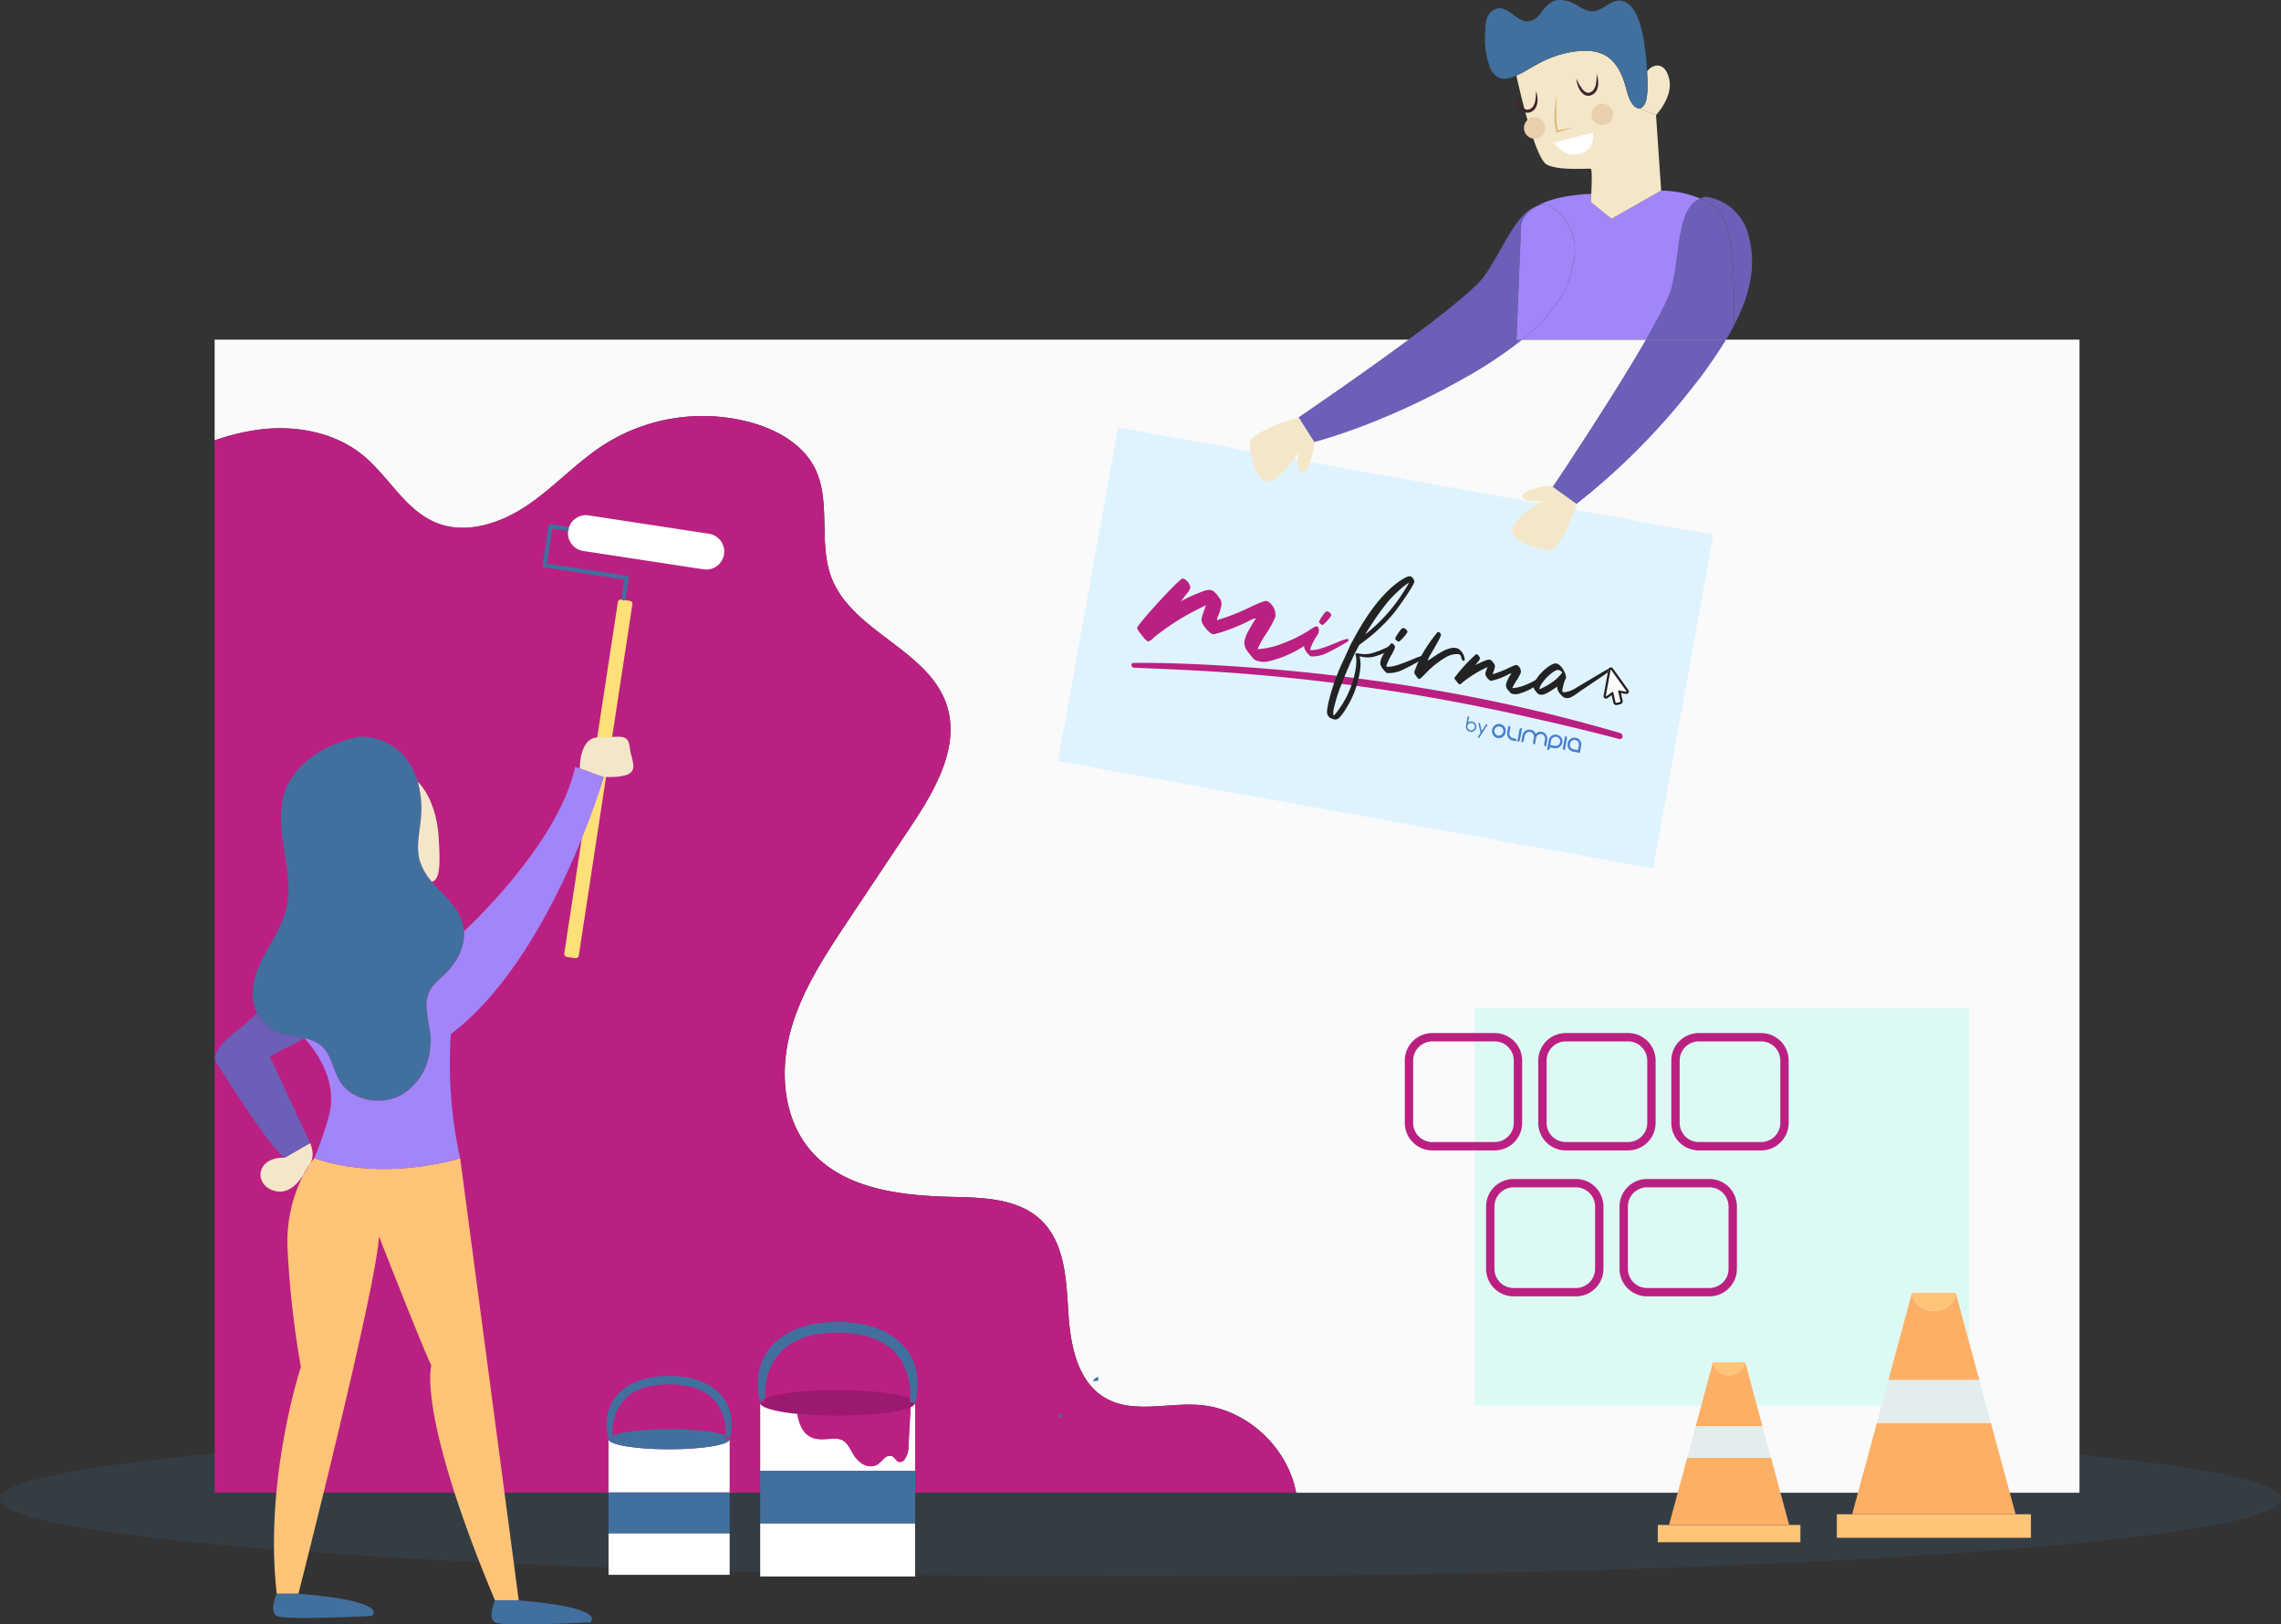 <svg xmlns="http://www.w3.org/2000/svg" width="557.421" height="396.994" viewBox="0 0 557.421 396.994">
  <rect x="0" y="0" width="557.421" height="396.994" fill="#333333" stroke="none"/>
  <g id="Grupo_2984" data-name="Grupo 2984" transform="translate(-405 -100)">
    <ellipse id="Elipse_140" data-name="Elipse 140" cx="278.71" cy="18.973" rx="278.71" ry="18.973" transform="translate(405 447.326)" fill="#41709e" opacity="0.17" style="mix-blend-mode: color-burn;isolation: isolate"/>
    <path id="Trazado_7700" data-name="Trazado 7700" d="M907.6,195.2V477H716.166c-2.1-11.246-12.288-20.635-23.759-21.452-7.715-.571-16.165,2.184-22.86-1.694-6.919-4-8.593-13.1-9.062-21.064-.49-7.98-.878-16.859-6.634-22.391-5.511-5.266-13.941-5.531-21.554-5.694-12.614-.286-26.677-1.837-34.862-11.43-6.613-7.8-7.511-19.207-4.837-29.066s8.43-18.533,14.084-27.044q7.623-11.451,15.267-22.9c5.96-8.94,12.185-19.615,8.8-29.82-4.47-13.492-23.126-17.84-28.167-31.148-3.245-8.531.061-18.737-4.123-26.86-2.919-5.654-8.961-9.083-15.084-10.859a44.96,44.96,0,0,0-36.311,5.266c-6.674,4.286-12.083,10.287-18.635,14.757s-15.063,7.348-22.391,4.368c-7.613-3.1-11.614-11.348-17.982-16.553-6.7-5.45-15.859-7.246-24.452-6.328a53.858,53.858,0,0,0-11.736,2.736V195.2Z" transform="translate(5.581 -12.196)" fill="#fafafa"/>
    <g id="Grupo_2965" data-name="Grupo 2965" transform="translate(5.581 -12.196)">
      <g id="Grupo_2952" data-name="Grupo 2952">
        <rect id="Rectángulo_1016" data-name="Rectángulo 1016" width="147.802" height="82.87" transform="translate(672.653 216.655) rotate(10.216)" fill="#dff3fe"/>
      </g>
      <g id="Grupo_2964" data-name="Grupo 2964">
        <g id="Grupo_2953" data-name="Grupo 2953">
          <path id="Trazado_7701" data-name="Trazado 7701" d="M676.543,275.375c7.886.332,15.771.654,23.644,1.225q11.649.844,23.248,2.252,23.2,2.8,46.055,7.831c8.575,1.878,17.126,3.873,25.613,6.116.926.245,1.162-1.19.264-1.452a407.961,407.961,0,0,0-46.014-10.62,466.129,466.129,0,0,0-46.643-5.572c-8.741-.6-17.509-1.017-26.272-.954-.771.006-.633,1.143.105,1.174Z" fill="#ba2081"/>
        </g>
        <g id="Grupo_2954" data-name="Grupo 2954">
          <path id="Trazado_7702" data-name="Trazado 7702" d="M730.592,267.673c3.487-6.374,7.121-10.858,10.853-13.463a14.955,14.955,0,0,1,1.62-.955,1.92,1.92,0,0,1,1-.235c.308.056.6.353.847.864a1.078,1.078,0,0,1,.123.268.835.835,0,0,1,0,.269l-.067.233a13.494,13.494,0,0,1-.94,1.667c-.519.837-1.127,1.755-1.8,2.736-.692.977-1.315,1.844-1.893,2.6a37.021,37.021,0,0,1-3.573,3.884,40.17,40.17,0,0,1-4.138,3.486l-.99.727-.806,1.47c-1.271,2.538-2.416,5.2-3.479,7.944a38.843,38.843,0,0,0-2,6.3,4.64,4.64,0,0,0-.1,1.109l-.008.047a1.4,1.4,0,0,1,.01.345l.02.028,0,.024.019.028c.095.017.36-.229.776-.766s.845-1.145,1.288-1.824a25.463,25.463,0,0,0,2.061-4.06,22.994,22.994,0,0,0,1.2-4.168,14.859,14.859,0,0,0,.252-2.331,4.835,4.835,0,0,0-.2-1.727l.006-.17a.185.185,0,0,1,.046-.115,1.413,1.413,0,0,1,.42-.021,6.612,6.612,0,0,1,.716.106,6.847,6.847,0,0,0,3.441-.33c.311-.091.706-.24,1.2-.419.474-.183.929-.394,1.384-.605a7.6,7.6,0,0,0,.942-.466,1.1,1.1,0,0,1,.669-.173c.19.035.282.2.254.488-.039.213-.459.5-1.246.925a15.626,15.626,0,0,1-2.672,1.082,6.3,6.3,0,0,1-3.262.289l-.9-.164a8.374,8.374,0,0,1,.24,1.783,13.723,13.723,0,0,1-.272,2.573,25.7,25.7,0,0,1-1.188,4.243,22.389,22.389,0,0,1-2.006,4.021,12.293,12.293,0,0,1-1.671,2.318,1.408,1.408,0,0,1-1.169.5,4.231,4.231,0,0,1-.765-.237,1.772,1.772,0,0,1-.7-.446,2.265,2.265,0,0,1-.362-.7,1.469,1.469,0,0,1-.063-.6,9.854,9.854,0,0,1,.138-1.029c.039-.214.082-.451.106-.716a52.529,52.529,0,0,1,4-11.23l1.553-3.417Zm3.379-1.2c.089-.081.2-.159.317-.26a40.306,40.306,0,0,0,8.58-10.128c.235-.349.406-.612.516-.813.105-.177.179-.31.22-.4.036-.067.077-.157.114-.224l.037-.067-.276.17a14.738,14.738,0,0,0-2,1.572,30.642,30.642,0,0,0-2.3,2.253c-.52.567-1.126,1.339-1.865,2.307s-1.367,1.859-1.939,2.711a5.308,5.308,0,0,0-.3.459c-.267.392-.539.809-.843,1.268s-.552.88-.759,1.21a3.616,3.616,0,0,0-.345.549l-.009.048A4.27,4.27,0,0,0,733.971,266.474Z" fill="#222"/>
          <path id="Trazado_7703" data-name="Trazado 7703" d="M738.186,276.577a6.047,6.047,0,0,1-1.4-1.872,2.069,2.069,0,0,1-.011-.884,4.724,4.724,0,0,1,.621-1.529,11.8,11.8,0,0,1,2.044-2.887l.123,0a1.317,1.317,0,0,1,.727.72.7.7,0,0,1,.011.345,9.474,9.474,0,0,1-.908,1.893,15.582,15.582,0,0,0-1.113,2.346l-.078.427c1.454.093,2.8-.323,6.588-1.865a12.677,12.677,0,0,1,2.486-.871.337.337,0,0,1,.3.4.358.358,0,0,1-.087.2,54.254,54.254,0,0,1-5.358,2.921,7.664,7.664,0,0,1-3.618.763A.767.767,0,0,1,738.186,276.577Zm2.95-7.6a1.232,1.232,0,0,1-.754-.7l-.011-.075a10.057,10.057,0,0,1,1.52-2.3c.162-.215.336-.232.645-.176a1.359,1.359,0,0,1,.851.841l0,.023c-.073.4-1.844,2.458-2.176,2.4Z" fill="#222"/>
          <path id="Trazado_7704" data-name="Trazado 7704" d="M745.511,277.394c-.4-.489-.509-.705-.453-1.013a27.18,27.18,0,0,1,1.906-4.285,38.1,38.1,0,0,1,3.75-5.4.426.426,0,0,1,.254-.051.9.9,0,0,1,.544.515.572.572,0,0,1,.019.3c-.069.379-.485,1.185-2.128,4.023a16.832,16.832,0,0,0-1.076,2.01c-.009.047.011.075.034.079.143.026.567-.289,1.3-.793,2.523-1.747,4.294-2.454,5.527-2.229a1.9,1.9,0,0,1,1.054.534,3.491,3.491,0,0,1,1.124,2.312.322.322,0,0,1-.274.293l-.052.015c-.237-.043-.589-.67-.541-.931.026-.143-.134-.343-.231-.483a1,1,0,0,0-.519-.242,5.494,5.494,0,0,0-2.952.737,23.42,23.42,0,0,0-4.205,3.181c-1.844,1.919-2.217,2.219-2.407,2.184A1.749,1.749,0,0,1,745.511,277.394Z" fill="#222"/>
          <path id="Trazado_7705" data-name="Trazado 7705" d="M755.388,278.725c-.323-.378-.576-.742-.554-.861a39.678,39.678,0,0,1,5.318-5.8l.122,0a1.41,1.41,0,0,1,.738.8.567.567,0,0,1,.062.33,2.272,2.272,0,0,1-.506.765l-.583.777a18.194,18.194,0,0,1,2.59-1.171,2.116,2.116,0,0,1,.886-.158,1.086,1.086,0,0,1,.319.132,2.769,2.769,0,0,1,.671.759,1.142,1.142,0,0,1,.25,1.05,6.732,6.732,0,0,1-.3,1,2.27,2.27,0,0,0-.185.481l0,.123.023.005a26.085,26.085,0,0,0,4.095-1.633c1.15-.526,1.54-.651,1.753-.612a.44.44,0,0,1,.158.078,1.913,1.913,0,0,1,.843,1.7l-.058.185a11.424,11.424,0,0,1-1.124,2,10.99,10.99,0,0,0-.916,1.671l-.005.024.024,0a10.061,10.061,0,0,0,2.182-.412,17.472,17.472,0,0,0,3.692-1.7c.588-.408.916-.593,1.106-.559.118.022.168.154.181.352l0,.293c-.065.356-.339.649-1.076,1.2a12.964,12.964,0,0,1-4.022,2.038,3.3,3.3,0,0,1-1.783.239c-.617-.112-.722-.205-1.216-.858a1.837,1.837,0,0,1-.615-1.607,8.33,8.33,0,0,1,1.294-2.533l.033-.043-.02-.028a2.319,2.319,0,0,0-.733.258,16.3,16.3,0,0,1-4.308,1.594,2.743,2.743,0,0,1-1.324-1.613.681.681,0,0,1,.019-.242,6.359,6.359,0,0,1,.25-.836l.253-.714-.567.289a28.435,28.435,0,0,0-5.594,3.54,1.11,1.11,0,0,1-.692.438A3.14,3.14,0,0,1,755.388,278.725Z" fill="#222"/>
          <path id="Trazado_7706" data-name="Trazado 7706" d="M774.882,281.339c-.623-.751-.77-1.022-.627-1.8.366-2.016,4.08-5.458,5.526-5.194.783.142,1.807,1.382,2.2,2.7l.188.72a9.837,9.837,0,0,0-.876,2.658l-.035.19c-.1.546-.049.677.188.72l.138.05a6.185,6.185,0,0,0,2.993-1.1c1-.528,7.922-4.789,8.159-4.746.166.03.211.186.187.451-.064.356-6.578,4.544-7.74,5.41-1.639,1.2-2.333,1.512-3.069,1.378-.592-.108-.808-.27-1.494-1.08a3.125,3.125,0,0,1-.606-1.115l-.066-.576c-1.842,1.233-3,2.053-4.009,1.967l-.242-.02C775.393,281.9,775.268,281.776,774.882,281.339Zm4.526-2.926a9.54,9.54,0,0,0,1.788-1.881c.021-.118-.587-.547-.943-.612-.972-.177-3.917,2.547-4.545,4.246l-.138.489A15.077,15.077,0,0,0,779.408,278.413Z" fill="#222"/>
        </g>
        <g id="Grupo_2957" data-name="Grupo 2957">
          <g id="Grupo_2955" data-name="Grupo 2955">
            <path id="Trazado_7707" data-name="Trazado 7707" d="M758.186,288.735l.011-.008a1.281,1.281,0,1,1-.532.825l.4-2.167a.183.183,0,0,1,.36.066Zm.577,1.948a.916.916,0,1,0-.589-.38A.882.882,0,0,0,758.763,290.683Z" fill="#487fc9"/>
            <path id="Trazado_7708" data-name="Trazado 7708" d="M761.224,291.314l-.487-2.234a.171.171,0,0,1-.005-.087.184.184,0,0,1,.212-.148.181.181,0,0,1,.119.076.2.2,0,0,1,.031.075l.412,1.883,1.048-1.618a.187.187,0,0,1,.057-.059.176.176,0,0,1,.136-.029.179.179,0,0,1,.117.076.182.182,0,0,1-.006.217l-1.928,2.977a.182.182,0,0,1-.054.057.182.182,0,0,1-.256-.045.185.185,0,0,1,.005-.217Z" fill="#487fc9"/>
          </g>
          <g id="Grupo_2956" data-name="Grupo 2956">
            <path id="Trazado_7709" data-name="Trazado 7709" d="M779.353,294.475h0l.039-.006a1.118,1.118,0,1,0-.916-1.308l-.2,1.1,1.044.19Zm-1.453-1.419h0a1.684,1.684,0,1,1,1.348,2l-1.1-.2-.055.307a.512.512,0,0,1-.626.305l.069-.381.019-.034.192-1.056a.119.119,0,0,1-.024.059l.018-.1a.161.161,0,0,1,.026-.071l.132-.725A.249.249,0,0,1,777.9,293.056Z" fill="#487fc9"/>
            <path id="Trazado_7710" data-name="Trazado 7710" d="M764.627,290.642h0a1.134,1.134,0,0,0,.877,1.314,1.13,1.13,0,0,0,.417-2.22l-.012,0A1.114,1.114,0,0,0,764.627,290.642Zm-.564-.1h0a1.678,1.678,0,1,1,3.3.6,1.678,1.678,0,1,1-3.3-.6Z" fill="#487fc9"/>
            <path id="Trazado_7711" data-name="Trazado 7711" d="M768.035,289.562h0l-.308,1.695a1.766,1.766,0,0,0,1.123,1.866l1.188.216a.616.616,0,0,0-.343-.633l-.684-.125a1.23,1.23,0,0,1-.734-1.212l.239-1.314C768.551,289.859,768.359,289.621,768.035,289.562Z" fill="#487fc9"/>
            <path id="Trazado_7712" data-name="Trazado 7712" d="M771.388,290.146h0c-.324-.058-.588.1-.622.281l-.221,1.215c0,.025-.021.047-.013.074l-.018.1.011-.061-.212,1.167-.089.491a.513.513,0,0,0,.623-.293l.219-1.2.013-.074.02-.11-.011.061.206-1.13.006-.037Z" fill="#487fc9"/>
            <path id="Trazado_7713" data-name="Trazado 7713" d="M771.167,293.544h0l.31-1.707a1.74,1.74,0,0,1,1.706-1.339l.516.094a1.5,1.5,0,0,1,1,.969,1.546,1.546,0,0,1,1.29-.552l.42.076a1.751,1.751,0,0,1,1.138,1.856l-.31,1.707c-.324-.059-.514-.309-.481-.493l.242-1.326a1.232,1.232,0,0,0-.735-1.212l-.312-.057a1.216,1.216,0,0,0-1.114.876l-.241,1.326a.047.047,0,0,1-.018.035l-.065.356c-.324-.059-.514-.309-.481-.493l.241-1.327a1.215,1.215,0,0,0-.734-1.211l-.4-.072a1.231,1.231,0,0,0-1.114.875l-.241,1.327A.524.524,0,0,1,771.167,293.544Z" fill="#487fc9"/>
            <path id="Trazado_7714" data-name="Trazado 7714" d="M781.884,292.081h0c.323.058.516.3.481.493l-.219,1.2-.014.074-.018.1.012-.061-.215,1.179-.089.491c-.312-.057-.514-.309-.478-.506l.219-1.2.013-.074.018-.1-.009.049.2-1.13.007-.036Z" fill="#487fc9"/>
            <path id="Trazado_7715" data-name="Trazado 7715" d="M783.962,295.313h0l.039-.006,1.042.19.2-1.105a1.1,1.1,0,1,0-2.159-.393,1.1,1.1,0,0,0,.844,1.3Zm1.86-.816h0a.243.243,0,0,1-.031.1l-.129.713a.216.216,0,0,1,0,.088l-.018.1a.114.114,0,0,1,0-.063l-.138.761-1.644-.3a1.708,1.708,0,0,1-1.348-2,1.684,1.684,0,1,1,3.313.6Z" fill="#487fc9"/>
          </g>
        </g>
        <g id="Grupo_2961" data-name="Grupo 2961">
          <g id="Grupo_2959" data-name="Grupo 2959">
            <g id="Grupo_2958" data-name="Grupo 2958">
              <path id="Trazado_7716" data-name="Trazado 7716" d="M719.571,272.5a6.039,6.039,0,0,1-1.4-1.872,2.053,2.053,0,0,1-.01-.884,4.732,4.732,0,0,1,.621-1.529,11.768,11.768,0,0,1,2.044-2.887l.123,0a1.316,1.316,0,0,1,.726.72.689.689,0,0,1,.011.345,9.347,9.347,0,0,1-.908,1.893,15.376,15.376,0,0,0-1.112,2.347l-.078.426c1.453.093,2.8-.323,6.587-1.865a12.73,12.73,0,0,1,2.487-.871.336.336,0,0,1,.295.4.363.363,0,0,1-.086.2,54.345,54.345,0,0,1-5.359,2.922,7.675,7.675,0,0,1-3.618.763A.768.768,0,0,1,719.571,272.5Zm2.95-7.6a1.233,1.233,0,0,1-.755-.7l-.011-.076a10.1,10.1,0,0,1,1.52-2.3c.162-.216.337-.233.645-.177a1.363,1.363,0,0,1,.852.841l0,.024c-.074.4-1.844,2.458-2.176,2.4Z" fill="#ba2081"/>
            </g>
          </g>
          <g id="Grupo_2960" data-name="Grupo 2960">
            <path id="Trazado_7717" data-name="Trazado 7717" d="M678.465,267.435c-.673-.785-1.2-1.543-1.153-1.79.179-.987,10.1-11.823,11.061-12.056l.256-.005a2.942,2.942,0,0,1,1.534,1.655,1.184,1.184,0,0,1,.13.687,4.728,4.728,0,0,1-1.054,1.592l-1.211,1.615a37.9,37.9,0,0,1,5.387-2.436,4.377,4.377,0,0,1,1.843-.327,2.226,2.226,0,0,1,.664.273,5.777,5.777,0,0,1,1.4,1.579,2.379,2.379,0,0,1,.52,2.185,14.2,14.2,0,0,1-.632,2.076,4.781,4.781,0,0,0-.386,1l0,.255.05.009a54.085,54.085,0,0,0,8.517-3.395c2.391-1.094,3.2-1.354,3.647-1.274a.926.926,0,0,1,.327.162,3.98,3.98,0,0,1,1.754,3.53l-.121.386a23.783,23.783,0,0,1-2.337,4.162,23,23,0,0,0-1.906,3.476l-.009.049.049.009a21.006,21.006,0,0,0,4.539-.856,36.359,36.359,0,0,0,7.679-3.548c1.225-.848,1.907-1.233,2.3-1.162.247.045.35.319.377.732l-.009.61c-.135.74-.7,1.35-2.238,2.5a27,27,0,0,1-8.366,4.238c-1.888.574-2.574.7-3.709.5-1.283-.233-1.5-.426-2.53-1.785-1.045-1.261-1.5-2.108-1.278-3.342.215-1.184,1.054-2.713,2.691-5.27l.068-.09-.041-.058a4.794,4.794,0,0,0-1.525.538c-2.61,1.462-8.172,3.458-8.961,3.315-.839-.153-2.768-2.441-2.754-3.356a1.377,1.377,0,0,1,.04-.5,13.277,13.277,0,0,1,.52-1.74l.525-1.485-1.18.6a59.182,59.182,0,0,0-11.635,7.365,2.313,2.313,0,0,1-1.44.91A6.512,6.512,0,0,1,678.465,267.435Z" fill="#ba2081"/>
          </g>
        </g>
        <path id="Trazado_7718" data-name="Trazado 7718" d="M793.171,275.306a.613.613,0,0,0-.712.523L791.3,282.18a.61.61,0,0,0,.479.739.651.651,0,0,0,.5-.12l.984-.7.419,1.85a.724.724,0,0,0,.869.546l.863-.2a.727.727,0,0,0,.547-.866l-.42-1.857,1.189.211a.611.611,0,0,0,.614-.977l-3.757-5.236a.655.655,0,0,0-.412-.271Z" fill="#fff"/>
        <g id="Grupo_2963" data-name="Grupo 2963">
          <g id="Grupo_2962" data-name="Grupo 2962">
            <path id="Trazado_7719" data-name="Trazado 7719" d="M793.072,275.851a.105.105,0,0,1,.062.049l3.757,5.236c.055.077.024.126-.069.11l-1.841-.327a.106.106,0,0,0-.131.137l.567,2.5a.173.173,0,0,1-.129.2l-.866.2a.173.173,0,0,1-.068,0,.171.171,0,0,1-.136-.13l-.565-2.494a.11.11,0,0,0-.084-.093.124.124,0,0,0-.093.026l-1.522,1.081a.113.113,0,0,1-.076.026c-.029-.006-.043-.039-.033-.1l1.158-6.35c.011-.057.037-.084.069-.078m.1-.545a.613.613,0,0,0-.712.523L791.3,282.18a.61.61,0,0,0,.479.739.651.651,0,0,0,.5-.12l.984-.7.419,1.85a.724.724,0,0,0,.869.546l.863-.2a.727.727,0,0,0,.547-.866l-.42-1.857,1.189.211a.611.611,0,0,0,.614-.977l-3.757-5.236a.655.655,0,0,0-.412-.271Z" fill="#222"/>
          </g>
        </g>
      </g>
    </g>
    <g id="Grupo_2971" data-name="Grupo 2971" transform="translate(5.581 -12.196)">
      <path id="Trazado_7776" data-name="Trazado 7776" d="M0,0H120.8V97.145H0Z" transform="translate(759.767 358.566)" fill="#ddf9f4"/>
      <g id="Grupo_2966" data-name="Grupo 2966">
        <path id="Trazado_7720" data-name="Trazado 7720" d="M764.673,393.341H749.444a6.734,6.734,0,0,1-6.727-6.727V371.388a6.735,6.735,0,0,1,6.727-6.728h15.229a6.735,6.735,0,0,1,6.725,6.728v15.226A6.734,6.734,0,0,1,764.673,393.341ZM749.444,366.7a4.692,4.692,0,0,0-4.686,4.686v15.226a4.692,4.692,0,0,0,4.686,4.686h15.229a4.691,4.691,0,0,0,4.684-4.686V371.388a4.69,4.69,0,0,0-4.684-4.686Z" fill="#ba2081"/>
      </g>
      <g id="Grupo_2967" data-name="Grupo 2967">
        <path id="Trazado_7721" data-name="Trazado 7721" d="M797.284,393.341H782.058a6.734,6.734,0,0,1-6.727-6.727V371.388a6.735,6.735,0,0,1,6.727-6.728h15.226a6.735,6.735,0,0,1,6.728,6.728v15.226A6.735,6.735,0,0,1,797.284,393.341ZM782.058,366.7a4.692,4.692,0,0,0-4.686,4.686v15.226a4.692,4.692,0,0,0,4.686,4.686h15.226a4.693,4.693,0,0,0,4.687-4.686V371.388a4.692,4.692,0,0,0-4.687-4.686Z" fill="#ba2081"/>
      </g>
      <g id="Grupo_2968" data-name="Grupo 2968">
        <path id="Trazado_7722" data-name="Trazado 7722" d="M784.538,429.007H769.309a6.734,6.734,0,0,1-6.725-6.726V407.053a6.735,6.735,0,0,1,6.725-6.727h15.229a6.735,6.735,0,0,1,6.725,6.727v15.228A6.734,6.734,0,0,1,784.538,429.007Zm-15.229-26.64a4.691,4.691,0,0,0-4.684,4.686v15.228a4.689,4.689,0,0,0,4.684,4.685h15.229a4.689,4.689,0,0,0,4.684-4.685V407.053a4.691,4.691,0,0,0-4.684-4.686Z" fill="#ba2081"/>
      </g>
      <g id="Grupo_2969" data-name="Grupo 2969">
        <path id="Trazado_7723" data-name="Trazado 7723" d="M817.151,429.007H801.923a6.735,6.735,0,0,1-6.728-6.726V407.053a6.735,6.735,0,0,1,6.728-6.727h15.228a6.734,6.734,0,0,1,6.725,6.727v15.228A6.734,6.734,0,0,1,817.151,429.007Zm-15.228-26.64a4.692,4.692,0,0,0-4.686,4.686v15.228a4.69,4.69,0,0,0,4.686,4.685h15.228a4.689,4.689,0,0,0,4.684-4.685V407.053a4.691,4.691,0,0,0-4.684-4.686Z" fill="#ba2081"/>
      </g>
      <g id="Grupo_2970" data-name="Grupo 2970">
        <path id="Trazado_7724" data-name="Trazado 7724" d="M829.8,393.341H814.572a6.733,6.733,0,0,1-6.725-6.727V371.388a6.734,6.734,0,0,1,6.725-6.728H829.8a6.735,6.735,0,0,1,6.728,6.728v15.226A6.735,6.735,0,0,1,829.8,393.341ZM814.572,366.7a4.69,4.69,0,0,0-4.684,4.686v15.226a4.691,4.691,0,0,0,4.684,4.686H829.8a4.693,4.693,0,0,0,4.687-4.686V371.388A4.692,4.692,0,0,0,829.8,366.7Z" fill="#ba2081"/>
      </g>
    </g>
    <g id="Grupo_2972" data-name="Grupo 2972" transform="translate(5.581 -12.196)">
      <line id="Línea_125" data-name="Línea 125" x1="0.038" transform="translate(883.111 449.421)" fill="none"/>
      <rect id="Rectángulo_1018" data-name="Rectángulo 1018" width="47.427" height="5.747" transform="translate(848.298 482.267)" fill="#ffc477"/>
      <path id="Trazado_7725" data-name="Trazado 7725" d="M885.966,459.983H858.057l2.856-10.561h22.2Z" fill="#e4eded"/>
      <path id="Trazado_7726" data-name="Trazado 7726" d="M891.987,482.267h-39.95l6.021-22.284h27.909Z" fill="#feaf66"/>
      <line id="Línea_126" data-name="Línea 126" x1="0.082" transform="translate(885.966 459.983)" fill="none"/>
      <path id="Trazado_7727" data-name="Trazado 7727" d="M883.111,449.421h-22.2l5.743-21.262s.284,4.358,5.359,4.358,5.352-4.358,5.352-4.358Z" fill="#feaf66"/>
      <path id="Trazado_7728" data-name="Trazado 7728" d="M825.906,445.112a4.019,4.019,0,0,1-7.87,0Z" fill="#ffc477"/>
      <line id="Línea_127" data-name="Línea 127" x1="0.028" transform="translate(830.126 460.736)" fill="none"/>
      <rect id="Rectángulo_1019" data-name="Rectángulo 1019" width="34.85" height="4.223" transform="translate(804.546 484.871)" fill="#ffc477"/>
      <path id="Trazado_7729" data-name="Trazado 7729" d="M832.225,468.5H811.717l2.1-7.761h16.311Z" fill="#e4eded"/>
      <path id="Trazado_7730" data-name="Trazado 7730" d="M836.649,484.871H807.293l4.424-16.375h20.508Z" fill="#feaf66"/>
      <line id="Línea_128" data-name="Línea 128" x1="0.06" transform="translate(832.225 468.496)" fill="none"/>
      <path id="Trazado_7731" data-name="Trazado 7731" d="M830.126,460.736H813.815l4.221-15.624a4.019,4.019,0,0,0,7.87,0Z" fill="#feaf66"/>
      <path id="Trazado_7732" data-name="Trazado 7732" d="M877.367,428.159s-.283,4.358-5.352,4.358-5.359-4.358-5.359-4.358Z" fill="#ffc477"/>
    </g>
    <path id="Trazado_7733" data-name="Trazado 7733" d="M716.166,477h-264.3V219.819a53.858,53.858,0,0,1,11.736-2.736c8.593-.918,17.757.878,24.452,6.328,6.368,5.205,10.369,13.451,17.982,16.553,7.328,2.98,15.839.1,22.391-4.368s11.961-10.471,18.635-14.757a44.96,44.96,0,0,1,36.311-5.266c6.123,1.776,12.165,5.205,15.084,10.859,4.184,8.123.878,18.329,4.123,26.86,5.041,13.308,23.7,17.656,28.167,31.148,3.388,10.2-2.837,20.88-8.8,29.82q-7.623,11.451-15.267,22.9c-5.654,8.511-11.41,17.186-14.084,27.044s-1.776,21.269,4.837,29.066c8.185,9.593,22.248,11.144,34.862,11.43,7.613.163,16.043.428,21.554,5.694,5.756,5.532,6.144,14.411,6.634,22.391.469,7.96,2.143,17.064,9.062,21.064,6.7,3.878,15.145,1.123,22.86,1.694C703.878,456.361,714.063,465.75,716.166,477Z" transform="translate(5.581 -12.196)" fill="#ba2081"/>
    <g id="Grupo_2976" data-name="Grupo 2976" transform="translate(5.581 -12.196)">
      <g id="Grupo_2973" data-name="Grupo 2973">
        <path id="Trazado_7734" data-name="Trazado 7734" d="M771.135,167.274l-1.127,27.911h1.423a103.473,103.473,0,0,1-14.713,9.722c-20.111,11.331-36.154,15.323-36.154,15.323l-3.827-6.025s39.685-26.894,45.175-34.251c4.658-6.284,7.763-15.674,13.068-17.393C771.154,164.742,771.135,167.274,771.135,167.274Z" fill="#6c5fb7"/>
      </g>
      <path id="Trazado_7735" data-name="Trazado 7735" d="M826.808,170.084c1.534,6.081,1.035,12.717-3.715,21.774.222-7.043.3-23.216-3.235-27.56a12.9,12.9,0,0,0-4.972-3.6,5.367,5.367,0,0,1,1.368-.425A12.525,12.525,0,0,1,826.808,170.084Z" fill="#6c5fb7"/>
      <g id="Grupo_2974" data-name="Grupo 2974">
        <path id="Trazado_7736" data-name="Trazado 7736" d="M819.858,164.3c3.531,4.344,3.457,20.517,3.235,27.56-.555,1.072-1.165,2.181-1.867,3.327H801.652c3.2-5.545,5.637-10.24,6.266-12.643,2.162-8.281,1.2-19.316,6.968-21.848A12.9,12.9,0,0,1,819.858,164.3Z" fill="#6c5fb7"/>
      </g>
      <path id="Trazado_7737" data-name="Trazado 7737" d="M779.009,230.969c1.571-2.347,14.565-21.792,22.643-35.784h19.574a114.561,114.561,0,0,1-8.78,12.439,165.575,165.575,0,0,1-27.5,27.523c-.2.148-.3.222-.3.222l-5.8-4.159S778.9,231.136,779.009,230.969Z" fill="#6c5fb7"/>
      <g id="Grupo_2975" data-name="Grupo 2975">
        <path id="Trazado_7738" data-name="Trazado 7738" d="M814.886,160.694c-5.767,2.532-4.806,13.567-6.968,21.848-.629,2.4-3.069,7.1-6.266,12.643H771.431c8.595-7.006,11.756-13.235,12.661-19.722a12.518,12.518,0,0,0-6.118-13.05,5.733,5.733,0,0,0-2.976.148c2.477-1.423,6.562-2.68,13.29-2.994-.074,1.164-.129,2.014-.129,2.014l5.083,4.085,12.125-6.894A26.211,26.211,0,0,1,814.886,160.694Z" fill="#a285f8"/>
      </g>
      <path id="Trazado_7739" data-name="Trazado 7739" d="M807.363,131.675c.869,4.325-3.253,8.65-3.253,8.65l-4.159-1.645c.961,0,1.553-1.128,1.775-2.089a17.7,17.7,0,0,0,.295-4.417c-.018-.851-.055-1.682-.11-2.533C803.556,127.534,806.476,127.4,807.363,131.675Z" fill="#f4e7c9"/>
      <path id="Trazado_7740" data-name="Trazado 7740" d="M804.11,140.325l1.257,18.447-12.125,6.894-5.083-4.085s.055-.85.129-2.014c.111-2.366.24-6.008-.129-6.119-.536-.166-7.6.536-10.7-1-3.124-1.534-7.449-21.681-7.449-21.681l-.037-.093c2.125-.942,4.048-2.273,6.1-3.308a25.781,25.781,0,0,1,8.207-2.588c2.606-.351,5.416-.277,7.671,1.091,2.625,1.626,3.974,4.695,4.787,7.689.444,1.59.813,3.327,2,4.51a1.849,1.849,0,0,0,1.109.61h.111Z" fill="#f4e7c9"/>
      <path id="Trazado_7741" data-name="Trazado 7741" d="M762.429,119.457a7.745,7.745,0,0,1,.333-2.68,3.628,3.628,0,0,1,2.643-2.533c2.773-.443,4.787,3.475,7.6,3.161a4.8,4.8,0,0,0,2.957-2.015,9.948,9.948,0,0,1,2.551-2.643c1.959-1.127,4.455-.351,6.414.777a7.539,7.539,0,0,0,3.512,1.46c2.458.055,4.307-2.7,6.783-2.643,1.941.055,3.4,1.848,4.2,3.641a25.813,25.813,0,0,1,1.849,7.079c.314,2.181.536,4.381.647,6.58.055.851.092,1.682.11,2.533a17.7,17.7,0,0,1-.295,4.417c-.222.961-.814,2.089-1.775,2.089h-.111a1.849,1.849,0,0,1-1.109-.61c-1.183-1.183-1.552-2.92-2-4.51-.813-2.994-2.162-6.063-4.787-7.689-2.255-1.368-5.065-1.442-7.671-1.091a25.781,25.781,0,0,0-8.207,2.588c-2.051,1.035-3.974,2.366-6.1,3.308-.074.037-.13.056-.2.093-1.386.591-3.013.98-4.343.277a5.193,5.193,0,0,1-2.145-3.124A19.66,19.66,0,0,1,762.429,119.457Z" fill="#41709e"/>
      <path id="Trazado_7742" data-name="Trazado 7742" d="M784.647,235.369s.092-.074.3-.222c0,0-4.232,12.328-7.467,11.552s-8.133-1.9-8.539-4.676c-.426-2.754,7.264-7.394,7.264-7.394s-3.863.481-4.7-.85c-.814-1.331,4.473-3.013,7.5-2.81-.111.167-.166.241-.166.241Z" fill="#f4e7c9"/>
      <path id="Trazado_7743" data-name="Trazado 7743" d="M777.974,162.413a12.518,12.518,0,0,1,6.118,13.05c-.9,6.487-4.066,12.716-12.661,19.722h-1.423l1.127-27.911s.019-2.532,3.845-4.713H775A5.733,5.733,0,0,1,777.974,162.413Z" fill="#a285f8"/>
      <path id="Trazado_7744" data-name="Trazado 7744" d="M720.564,220.23c.073,3.032-1.978,8.392-3.254,7.486-1.294-.9-.573-4.732-.573-4.732s-5.083,7.394-7.818,6.8c-2.754-.573-3.586-5.526-4.159-8.8-.573-3.29,11.977-6.783,11.977-6.783Z" fill="#f4e7c9"/>
    </g>
    <g id="Grupo_2977" data-name="Grupo 2977" transform="translate(5.581 -12.196)">
      <path id="Trazado_7745" data-name="Trazado 7745" d="M621.957,456.116c-2.612,1.2-9.613,2.082-17.839,2.082-3.592,0-6.94-.164-9.8-.449-5.429-.551-9.083-1.551-9.124-2.674v-.021l1.286-.183c0-.021-.041-.347-.081-.919,2.694-1.184,9.613-2.041,17.716-2.041s15,.837,17.717,2.021c-.021.571-.061.918-.061.939l1.286.183v.021C623.039,455.442,622.651,455.789,621.957,456.116Z" fill="#9b1970"/>
      <path id="Trazado_7746" data-name="Trazado 7746" d="M607.792,467.321a6.952,6.952,0,0,0,2.552,2.715,3.578,3.578,0,0,0,3.612.021,17.994,17.994,0,0,0,1.572-1.49,1.824,1.824,0,0,1,1.98-.45c.653.327.939,1.225,1.653,1.368a1.438,1.438,0,0,0,1.245-.531,5.605,5.605,0,0,0,1.021-3.551c.183-2.98.347-6.307.53-9.287.694-.327,1.082-.674,1.1-1.041v16.574H585.2V455.075c.041,1.123,3.7,2.123,9.124,2.674l-.02.2c.408,2.082,1.2,4.307,3.041,5.327,1.673.939,3.715.612,5.633.51a4.9,4.9,0,0,1,2.041.245C606.384,464.566,607.037,466.056,607.792,467.321Z" fill="#fff"/>
      <path id="Trazado_7747" data-name="Trazado 7747" d="M610.344,470.036a6.952,6.952,0,0,1-2.552-2.715c-.755-1.265-1.408-2.755-2.776-3.286a4.9,4.9,0,0,0-2.041-.245c-1.918.1-3.96.429-5.633-.51-1.837-1.02-2.633-3.245-3.041-5.327l.02-.2c2.857.285,6.205.449,9.8.449,8.226,0,15.227-.878,17.839-2.082-.183,2.98-.347,6.307-.53,9.287a5.605,5.605,0,0,1-1.021,3.551,1.438,1.438,0,0,1-1.245.531c-.714-.143-1-1.041-1.653-1.368a1.824,1.824,0,0,0-1.98.45,17.994,17.994,0,0,1-1.572,1.49A3.578,3.578,0,0,1,610.344,470.036Z" fill="#ba2081"/>
      <path id="Trazado_7748" data-name="Trazado 7748" d="M620.467,441.379c5.021,5.817,2.633,13.349,2.593,13.675,0-.387-.429-.775-1.225-1.122.1-2.062-.061-7.042-3.368-10.859-2.959-3.429-7.8-5.184-14.349-5.184s-11.389,1.755-14.349,5.2c-3.327,3.837-3.47,8.817-3.367,10.858-.776.347-1.2.715-1.2,1.1-.061-.326-2.429-7.858,2.592-13.675,3.491-4.041,8.981-6.1,16.329-6.1C611.487,435.276,616.977,437.338,620.467,441.379Z" fill="#41709e"/>
      <path id="Trazado_7749" data-name="Trazado 7749" d="M621.835,453.932c.8.347,1.225.735,1.225,1.122l-1.286-.183C621.774,454.85,621.814,454.5,621.835,453.932Z" fill="#41709e"/>
      <rect id="Rectángulo_1020" data-name="Rectángulo 1020" width="37.862" height="13.002" transform="translate(585.197 484.467)" fill="#fff"/>
      <rect id="Rectángulo_1021" data-name="Rectángulo 1021" width="37.862" height="12.818" transform="translate(585.197 471.649)" fill="#41709e"/>
    </g>
    <path id="Trazado_7750" data-name="Trazado 7750" d="M667.833,449.584l-1.286.184c0-.388.428-.755,1.2-1.1C667.792,449.237,667.833,449.564,667.833,449.584Z" transform="translate(5.581 -12.196)" fill="#41709e"/>
    <path id="Trazado_7751" data-name="Trazado 7751" d="M659.076,458.626l-1-.142c0-.021.021-.266.041-.715C658.729,458.034,659.076,458.32,659.076,458.626Z" transform="translate(5.581 -12.196)" fill="#41709e"/>
    <g id="Grupo_2978" data-name="Grupo 2978" transform="translate(5.581 -12.196)">
      <path id="Trazado_7752" data-name="Trazado 7752" d="M550.152,453.218c2.735-3.164,7.041-4.756,12.777-4.756,5.756,0,10.063,1.592,12.777,4.756,3.919,4.551,2.062,10.45,2.021,10.7,0-.306-.347-.592-.959-.857a12.342,12.342,0,0,0-2.613-8.512c-2.327-2.674-6.1-4.041-11.226-4.041s-8.9,1.367-11.226,4.062a12.319,12.319,0,0,0-2.613,8.491c-.612.265-.959.551-.959.857C548.09,463.668,546.233,457.769,550.152,453.218Z" fill="#41709e"/>
      <rect id="Rectángulo_1022" data-name="Rectángulo 1022" width="29.596" height="10.165" transform="translate(548.131 486.896)" fill="#fff"/>
      <rect id="Rectángulo_1023" data-name="Rectángulo 1023" width="29.596" height="10.001" transform="translate(548.131 476.894)" fill="#41709e"/>
      <path id="Trazado_7753" data-name="Trazado 7753" d="M577.727,463.913v12.981h-29.6V463.913c0,1.367,6.634,2.47,14.8,2.47C571.114,466.383,577.727,465.28,577.727,463.913Z" fill="#fff"/>
      <path id="Trazado_7754" data-name="Trazado 7754" d="M576.727,463.77l1,.143c0,1.367-6.613,2.47-14.8,2.47-8.164,0-14.8-1.1-14.8-2.47l1-.143a5.546,5.546,0,0,1-.041-.714c2.123-.939,7.532-1.592,13.839-1.592,6.327,0,11.716.653,13.839,1.592C576.747,463.505,576.727,463.75,576.727,463.77Z" fill="#41709e"/>
      <path id="Trazado_7755" data-name="Trazado 7755" d="M549.131,463.77l-1,.143c0-.306.347-.592.959-.857A5.546,5.546,0,0,0,549.131,463.77Z" fill="#41709e"/>
    </g>
    <g id="Grupo_2980" data-name="Grupo 2980" transform="translate(5.581 -12.196)">
      <path id="Trazado_7756" data-name="Trazado 7756" d="M572.658,242.639a4.411,4.411,0,0,1,3.7,5,4.463,4.463,0,0,1-1.742,2.893,4.393,4.393,0,0,1-3.281.8l-29.378-4.484a4.4,4.4,0,1,1,1.327-8.7Z" fill="#fff"/>
      <path id="Trazado_7757" data-name="Trazado 7757" d="M553.961,259.895l-13.1,85.835a.767.767,0,0,1-.861.632l-2.058-.314a.767.767,0,0,1-.632-.86l13.1-85.835a.752.752,0,0,1,.86-.632l2.058.314A.754.754,0,0,1,553.961,259.895Z" fill="#ffdf77"/>
      <g id="Grupo_2979" data-name="Grupo 2979">
        <path id="Trazado_7758" data-name="Trazado 7758" d="M551.728,258.937a.512.512,0,0,1-.427-.582l.691-4.528-19.559-2.985a.512.512,0,0,1-.427-.581l1.454-9.523a.511.511,0,0,1,.581-.428l3.945.6a.51.51,0,0,1-.154,1.009l-3.441-.525-1.3,8.514L552.65,252.9a.513.513,0,0,1,.428.582l-.768,5.032A.513.513,0,0,1,551.728,258.937Z" fill="#41709e"/>
      </g>
    </g>
    <g id="Grupo_2982" data-name="Grupo 2982" transform="translate(5.581 -12.196)">
      <path id="Trazado_7759" data-name="Trazado 7759" d="M504.688,366.452a16.13,16.13,0,0,1-.353,3.377,13.762,13.762,0,0,0-.1-1.571c-.413-3.337-1.65-6.872-.57-9.994a63.013,63.013,0,0,0,.923,6.244C504.649,365.156,504.688,365.8,504.688,366.452Z" fill="#a285f8"/>
      <path id="Trazado_7760" data-name="Trazado 7760" d="M553.323,294.924c.393,3.828,3.848,7.5-6.322,7.147l-5.891-2.062s-.176-7.736,4.654-7.6C550.594,292.528,552.911,291.075,553.323,294.924Z" fill="#f4e7c9"/>
      <path id="Trazado_7761" data-name="Trazado 7761" d="M525.7,503.265c22.874,1.846,17.946,5.419,17.946,5.419s-21.3,1.139-23.247,0c-1.944-1.119,0-5.419,0-5.419Z" fill="#41709e"/>
      <path id="Trazado_7762" data-name="Trazado 7762" d="M511.875,395.256l14.313,108.009h-5.831c-19.144-45.807-15.531-57.352-15.531-57.352-2.2-4.516-12.8-31.592-12.8-31.592-.432,11.82-19.674,87.354-19.674,87.354h-5.3c-3.181-27.8,5.89-55.409,5.89-55.409a233.345,233.345,0,0,1-3.239-28.607,35.939,35.939,0,0,1,3.848-18.319l.02-.02c.667-1,1.178-1.963,1.57-2.631a.394.394,0,0,0,.079-.118,14.644,14.644,0,0,1,1.021-1.315C493.536,401.166,511.875,395.256,511.875,395.256Z" fill="#ffc477"/>
      <path id="Trazado_7763" data-name="Trazado 7763" d="M512.817,339.729c.275,3.829-1.747,7.7-4.555,10.426-1.414,1.375-3.083,2.631-3.927,4.438a7.84,7.84,0,0,0-.668,3.671,63.013,63.013,0,0,0,.923,6.244c.059.648.1,1.3.1,1.944a16.13,16.13,0,0,1-.353,3.377,3.707,3.707,0,0,1-.1.491,14.452,14.452,0,0,1-6.4,9.267c-4.987,3.005-12.37,1.768-15.413-3.2-1.708-2.827-2.062-6.578-4.6-8.7a8.95,8.95,0,0,0-4.005-1.728,47.2,47.2,0,0,1-6.008-1.217,10.144,10.144,0,0,1-5.537-4.948,7.412,7.412,0,0,1-.687-1.689c-1.178-4.064.314-8.423,2.277-12.193,1.964-3.75,4.457-7.323,5.478-11.427,2.337-9.444-3.534-19.772-.275-28.921,2.376-6.637,9.032-10.858,15.806-12.783a8.691,8.691,0,0,1,3.181-.549,14.052,14.052,0,0,1,9.739,4.319,16.57,16.57,0,0,1,3.711,6.7,24.031,24.031,0,0,1,.765,9.012c-.314,3.456-1.217,6.99-.255,10.328a14.821,14.821,0,0,0,2.945,5.1c2.827,3.338,6.538,6.205,7.6,10.407A9.106,9.106,0,0,1,512.817,339.729Z" fill="#41709e"/>
      <path id="Trazado_7764" data-name="Trazado 7764" d="M506.6,316.643c.563,8.178.072,10.5-1.636,11.05a14.708,14.708,0,0,1-2.944-5.107c-.963-3.326-.073-6.87.254-10.322a24.3,24.3,0,0,0-.763-9.014S505.948,307.175,506.6,316.643Z" fill="#f4e7c9"/>
      <path id="Trazado_7765" data-name="Trazado 7765" d="M472.35,501.675c22.874,1.865,17.966,5.438,17.966,5.438s-21.323,1.12-23.267,0c-1.944-1.138,0-5.438,0-5.438Z" fill="#41709e"/>
      <path id="Trazado_7766" data-name="Trazado 7766" d="M475.217,391.545s1.335,2.867,0,5.026a.394.394,0,0,1-.079.118,23.849,23.849,0,0,0-1.57,2.631l-.02.02c-1.512,2.336-3.809,4.81-7.167,3.848-4.869-1.374-4.614-8.207,2.612-8.07Z" fill="#f4e7c9"/>
      <path id="Trazado_7767" data-name="Trazado 7767" d="M475.217,391.545l-6.224,3.573c-4.025-2.906-14.549-19.988-16.67-23.168-2.12-3.162,6.205-8.777,6.205-8.777l3.75-3.377a10.144,10.144,0,0,0,5.537,4.948,47.2,47.2,0,0,0,6.008,1.217l-8.463,4.4C468.58,377.31,475.217,391.545,475.217,391.545Z" fill="#6c5fb7"/>
      <g id="Grupo_2981" data-name="Grupo 2981">
        <path id="Trazado_7768" data-name="Trazado 7768" d="M509.381,370.4a105.97,105.97,0,0,0,2.493,24.858s-18.338,5.91-35.636,0c0,0,.569-1.394,1.3-3.358,1.276-3.455,3-8.658,2.768-10.818.314-8.306-6.479-15.119-6.479-15.119a8.95,8.95,0,0,1,4.005,1.728c2.533,2.12,2.887,5.871,4.6,8.7,3.043,4.968,10.426,6.205,15.413,3.2a14.452,14.452,0,0,0,6.4-9.267l.117.039a4.947,4.947,0,0,0-.019-.53,16.13,16.13,0,0,0,.353-3.377c0-.648-.039-1.3-.1-1.944a63.013,63.013,0,0,1-.923-6.244,7.84,7.84,0,0,1,.668-3.671c.844-1.807,2.513-3.063,3.927-4.438,2.808-2.729,4.83-6.6,4.555-10.426h.039s23.031-21.067,27.1-40.132l1.158.412L547,302.071s-12.881,44.295-37.4,62.83C509.6,364.9,509.4,366.982,509.381,370.4Z" fill="#a285f8"/>
      </g>
    </g>
    <path id="Trazado_7769" data-name="Trazado 7769" d="M716.472,479.18a19.312,19.312,0,0,0-.306-2.184" transform="translate(5.581 -12.196)" fill="none"/>
    <path id="Trazado_7770" data-name="Trazado 7770" d="M790.04,137.729a2.618,2.618,0,1,1-1.486,3.425A2.643,2.643,0,0,1,790.04,137.729Z" transform="translate(5.581 -12.196)" fill="#eacfac"/>
    <path id="Trazado_7771" data-name="Trazado 7771" d="M773.516,141.026a2.618,2.618,0,1,1-1.486,3.425A2.643,2.643,0,0,1,773.516,141.026Z" transform="translate(5.581 -12.196)" fill="#eacfac"/>
    <path id="Trazado_7772" data-name="Trazado 7772" d="M779.8,135.7a25.586,25.586,0,0,0-.5,4.339,12.911,12.911,0,0,0,.468,4.384l.065.2.2-.057c1.245-.359,2.48-.753,3.7-1.191-1.282.213-2.553.473-3.814.766l.263.141a17.223,17.223,0,0,1-.431-4.237Q779.752,137.88,779.8,135.7Z" transform="translate(5.581 -12.196)" fill="#d8ba7c"/>
    <path id="Trazado_7773" data-name="Trazado 7773" d="M774.755,134.419a5.946,5.946,0,0,1,.354,2.828,3.421,3.421,0,0,1-.509,1.448,2.525,2.525,0,0,1-1.321.964,1.9,1.9,0,0,1-1.65-.257,3.514,3.514,0,0,1-1.01-1.145,6.959,6.959,0,0,1-.825-2.722,14.443,14.443,0,0,0,1.331,2.4c.526.694,1.228,1.273,1.945,1a1.843,1.843,0,0,0,.938-.645,3.271,3.271,0,0,0,.514-1.144A10.411,10.411,0,0,0,774.755,134.419Z" transform="translate(5.581 -12.196)" fill="#42222f"/>
    <path id="Trazado_7774" data-name="Trazado 7774" d="M789.593,130.28a5.962,5.962,0,0,1,.353,2.829,3.426,3.426,0,0,1-.509,1.448,2.526,2.526,0,0,1-1.321.964,1.9,1.9,0,0,1-1.649-.258,3.473,3.473,0,0,1-1.01-1.145,6.945,6.945,0,0,1-.826-2.722,14.363,14.363,0,0,0,1.331,2.4c.526.694,1.228,1.273,1.945,1a1.837,1.837,0,0,0,.938-.644,3.281,3.281,0,0,0,.514-1.144A10.423,10.423,0,0,0,789.593,130.28Z" transform="translate(5.581 -12.196)" fill="#42222f"/>
    <path id="Trazado_7775" data-name="Trazado 7775" d="M779.3,147l9.37-2.379s.826,4.185-3.3,5.2S779.3,147,779.3,147Z" transform="translate(5.581 -12.196)" fill="#fff"/>
  </g>
</svg>
